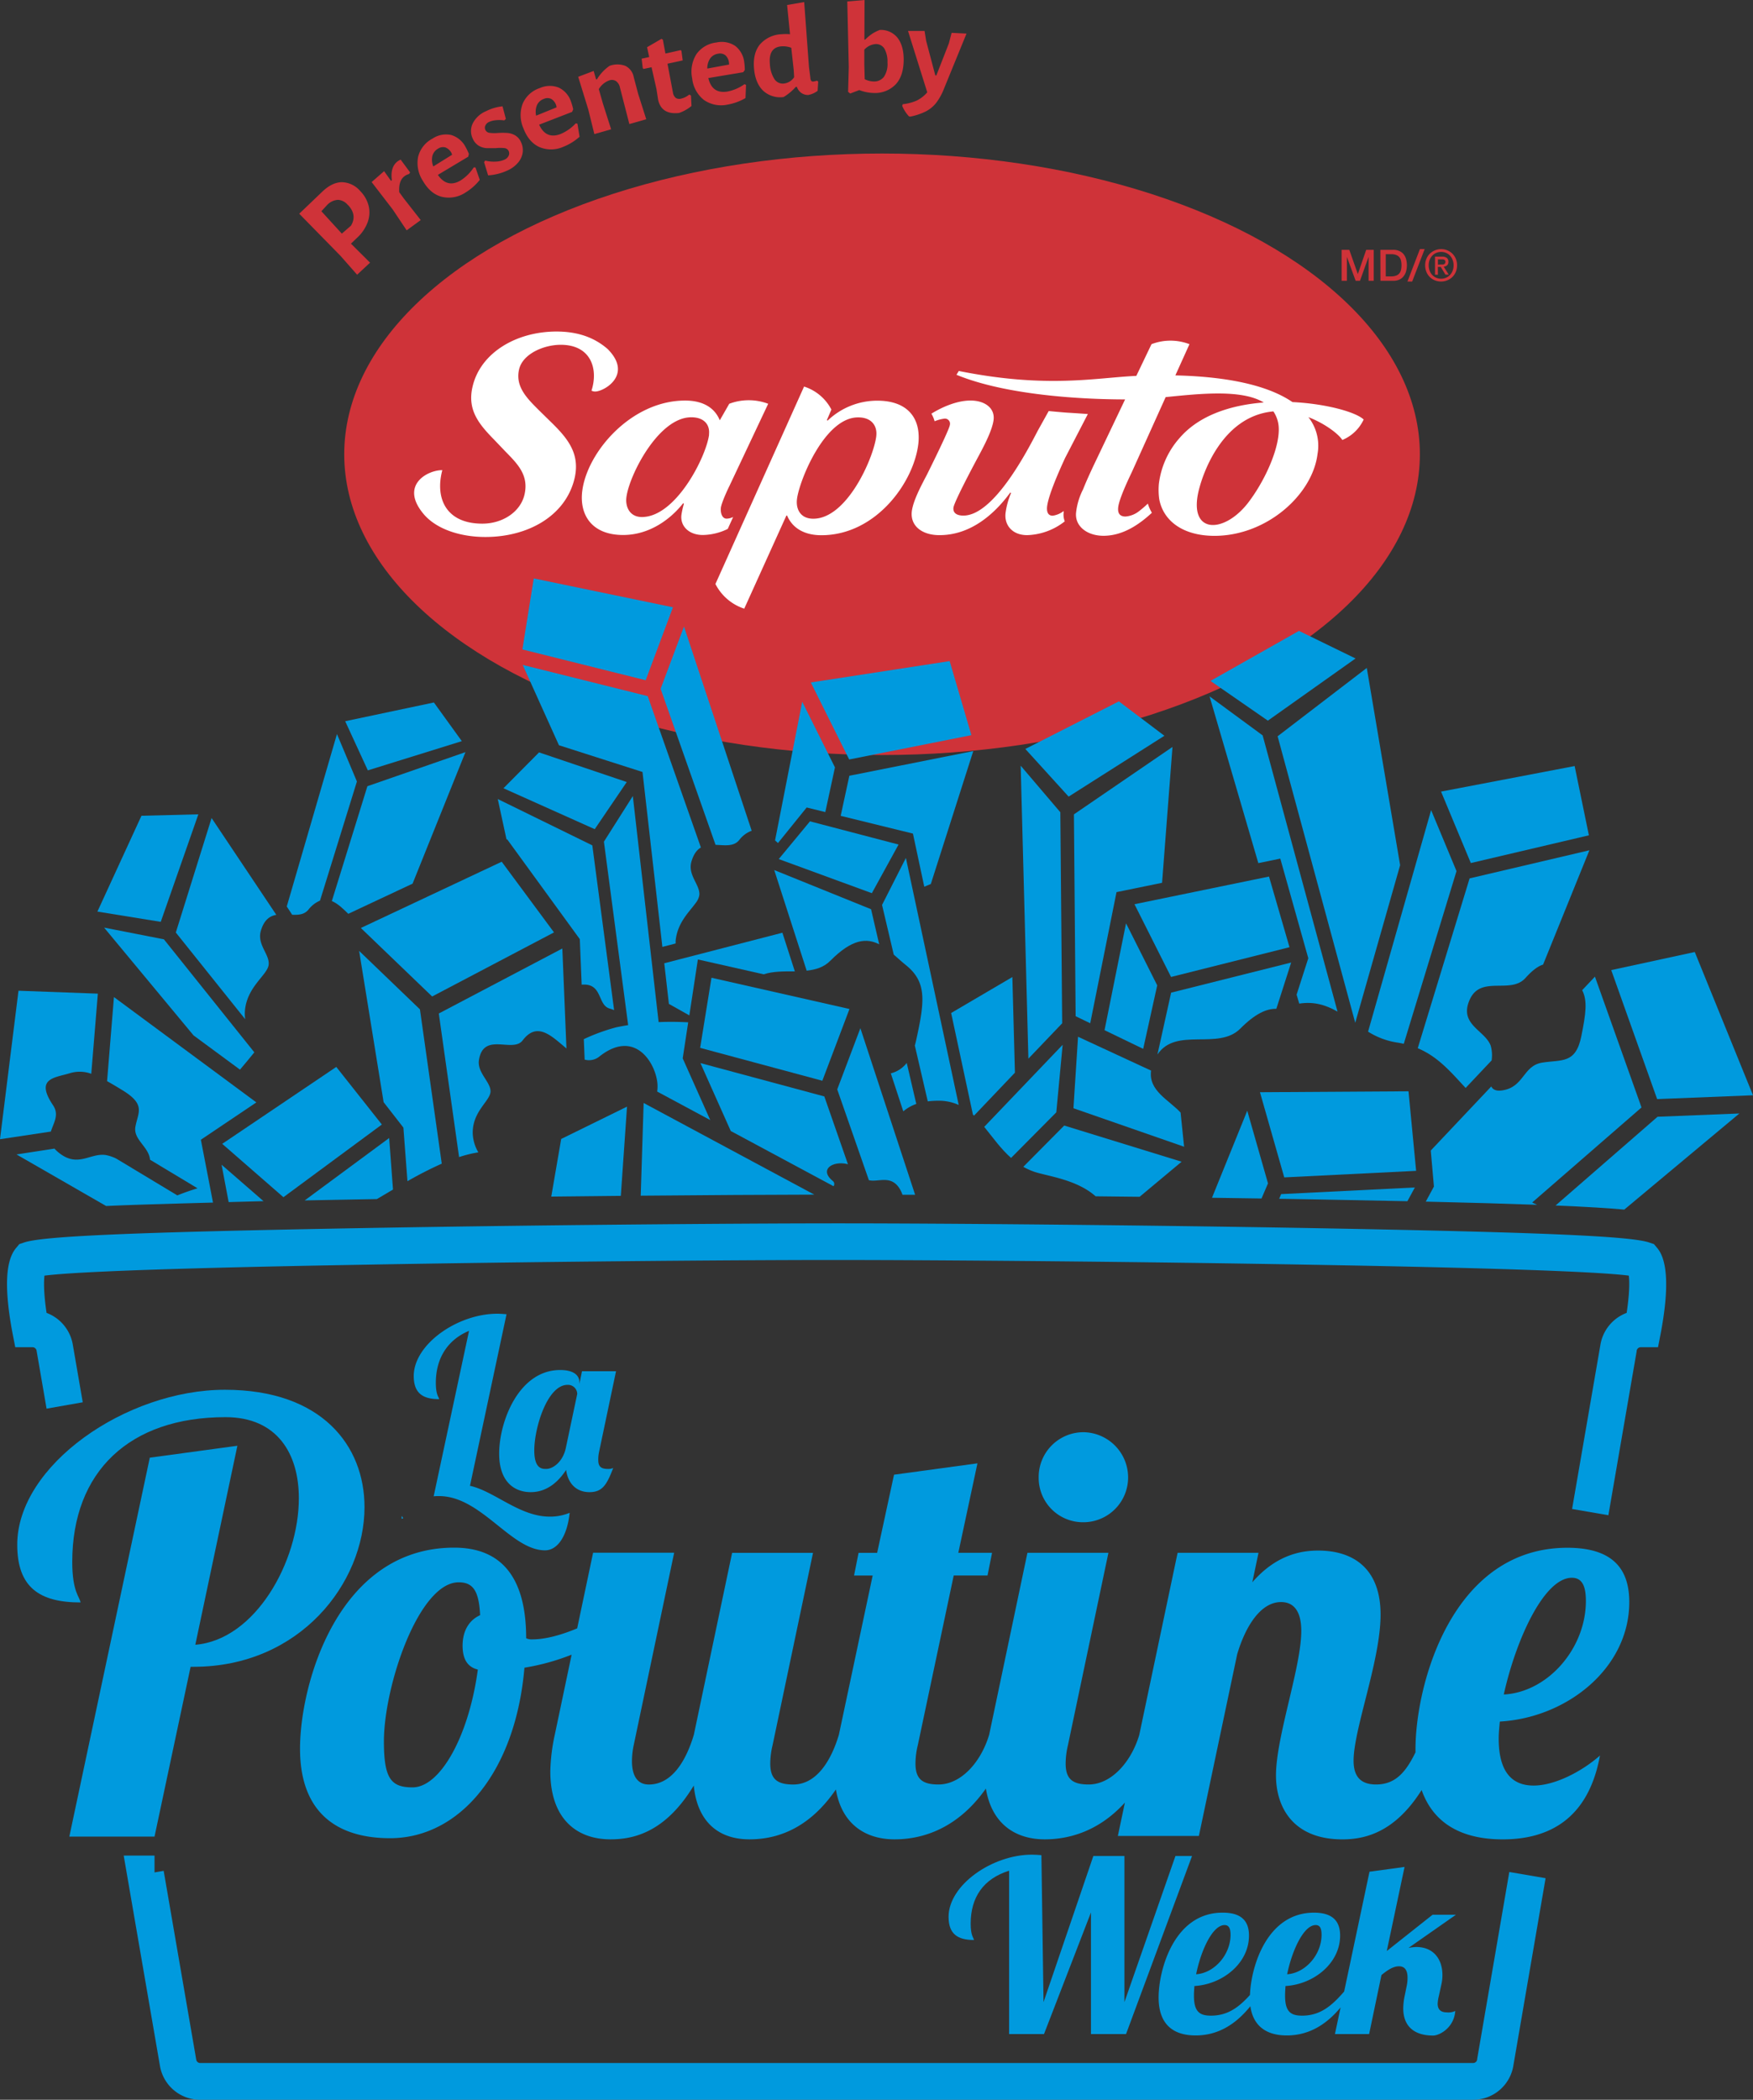 <svg xmlns="http://www.w3.org/2000/svg" viewBox="0 0 600 718.48"><rect x="0" y="0" width="600" height="718.48" fill="#333333" stroke="none"/><defs><style>.cls-1{fill:#cf3339}.cls-2{fill:#fff}.cls-3{fill:#009ade}</style></defs><title>logo-footer-en</title><g id="Layer_2" data-name="Layer 2"><g id="extras"><path d="M459.2,85.48h2.62l2.93,8.3h0l2.86-8.3h2.58v10.6h-1.77V87.9h0l-2.94,8.18H464L461,87.9h0v8.18H459.2Z" class="cls-1"/><path d="M472.46,85.48h4.4a4.9,4.9,0,0,1,2.11.42A3.93,3.93,0,0,1,480.43,87a4.79,4.79,0,0,1,.84,1.69,8,8,0,0,1,0,4.12,4.71,4.71,0,0,1-.84,1.69A3.83,3.83,0,0,1,479,95.66a4.9,4.9,0,0,1-2.11.42h-4.4Zm1.85,9.09h1.83a4.69,4.69,0,0,0,1.78-.29,2.67,2.67,0,0,0,1.09-.8,3,3,0,0,0,.53-1.21,7.48,7.48,0,0,0,0-3,2.85,2.85,0,0,0-.53-1.2,2.59,2.59,0,0,0-1.09-.8,4.51,4.51,0,0,0-1.78-.29h-1.83Z" class="cls-1"/><path d="M486,85.23h1.62l-4.27,11.1h-1.62Z" class="cls-1"/><path d="M498.71,90.78a5.74,5.74,0,0,1-.44,2.27,5.27,5.27,0,0,1-1.19,1.75,5.33,5.33,0,0,1-1.74,1.13,5.41,5.41,0,0,1-2.07.4,5.65,5.65,0,0,1-2.21-.42,5.09,5.09,0,0,1-1.73-1.17A5.33,5.33,0,0,1,488.2,93a6,6,0,0,1-.41-2.21,5.74,5.74,0,0,1,.44-2.27,5.27,5.27,0,0,1,1.19-1.75,5.59,5.59,0,0,1,5.92-1.13,5.5,5.5,0,0,1,1.74,1.13,5.27,5.27,0,0,1,1.19,1.75A5.74,5.74,0,0,1,498.71,90.78Zm-1.19,0a5,5,0,0,0-.33-1.85,4.49,4.49,0,0,0-.9-1.46,4.12,4.12,0,0,0-3-1.27,4.28,4.28,0,0,0-1.69.33,4,4,0,0,0-1.36.94,4.35,4.35,0,0,0-.91,1.46,5,5,0,0,0-.33,1.85,5.2,5.2,0,0,0,.3,1.78,4.42,4.42,0,0,0,.85,1.46,4.15,4.15,0,0,0,3.14,1.35,4.18,4.18,0,0,0,3-1.28,4.45,4.45,0,0,0,.9-1.45A5,5,0,0,0,497.52,90.78ZM492.16,94h-1V87.81h2.34a2.81,2.81,0,0,1,1.68.42,1.56,1.56,0,0,1,.56,1.35,1.51,1.51,0,0,1-.46,1.22,2.13,2.13,0,0,1-1.14.46l1.72,2.7h-1.14l-1.59-2.63h-1Zm1.14-3.49.54,0a1.25,1.25,0,0,0,.45-.13.78.78,0,0,0,.31-.29,1,1,0,0,0,.12-.52.75.75,0,0,0-.12-.45.87.87,0,0,0-.32-.25,1.24,1.24,0,0,0-.43-.11l-.47,0h-1.22v1.8Z" class="cls-1"/><path d="M117.05,62.34a8.55,8.55,0,0,1,6.27,3.06,11,11,0,0,1,2.88,5.13,9.65,9.65,0,0,1-.38,5.56,13.66,13.66,0,0,1-3.61,5.28l-2.09,2,.07.07,6.47,6.44L122.23,94l-5.68-6.45L102.42,73.13l8-7.65C112.62,63.41,114.82,62.36,117.05,62.34Zm2,7.8a4.74,4.74,0,0,0-3.37-1.76,5.58,5.58,0,0,0-3.63,1.68L110,72.28l7,7.66,3.12-2.71Q122.33,73.56,119.1,70.14Z" class="cls-1"/><path d="M137.12,54.6,140.37,59l-.38.55a4.35,4.35,0,0,0-1.52.73q-2.1,1.53-1.82,5.49l1.66,2.27L144,75.3l-4.81,3.52-4.78-7.15L127.2,62.3l4.27-3.73,2.36,3.31.29-.21q-.6-4.55,2-6.48C136.38,55,136.7,54.84,137.12,54.6Z" class="cls-1"/><path d="M160.26,53.62l-10.39,6.22q3.18,4.6,7.74,1.93a15,15,0,0,0,4.54-4.49l.58,0,1.48,4.27a18.55,18.55,0,0,1-4.89,4.33,10.32,10.32,0,0,1-8.12,1.46q-3.87-1-6.43-5.4a11.22,11.22,0,0,1-1.67-8.24A9.64,9.64,0,0,1,148,47.45a8.36,8.36,0,0,1,6.42-1.26,8.21,8.21,0,0,1,4.94,4.12,19.62,19.62,0,0,1,1.12,2.35Zm-5.73-1.25a4,4,0,0,0-2.07-1.92,3,3,0,0,0-2.51.41A4,4,0,0,0,148,53.33a6,6,0,0,0,.31,3.62l6.44-4Z" class="cls-1"/><path d="M172,36.38l1.14,4.31-.55.51a11.92,11.92,0,0,0-2.91-.06,7.09,7.09,0,0,0-2.25.57,2.44,2.44,0,0,0-1.3,1.24,1.75,1.75,0,0,0,0,1.5,1.8,1.8,0,0,0,1.4,1,14,14,0,0,0,2.93.05,23.64,23.64,0,0,1,3.26,0,6.27,6.27,0,0,1,2.6.82,5,5,0,0,1,2,2.3,6.43,6.43,0,0,1,.6,3.4,6.77,6.77,0,0,1-1.47,3.47,10.1,10.1,0,0,1-3.76,2.84A18.31,18.31,0,0,1,167.07,60l-1.38-4.49.37-.57a11.69,11.69,0,0,0,3.59.35,8,8,0,0,0,3-.65,2.77,2.77,0,0,0,1.45-1.36,1.87,1.87,0,0,0,0-1.6,1.79,1.79,0,0,0-1.4-1,13.86,13.86,0,0,0-2.92,0c-1.34,0-2.45,0-3.34,0a5.83,5.83,0,0,1-2.6-.83,5.16,5.16,0,0,1-2-2.35,6,6,0,0,1-.05-5.25,9,9,0,0,1,4.6-4.22A16,16,0,0,1,172,36.38Z" class="cls-1"/><path d="M195.81,38.29l-11.28,4.37q2.35,5.09,7.3,3.21a14.94,14.94,0,0,0,5.23-3.66l.58.12.73,4.46a18.5,18.5,0,0,1-5.56,3.44,10.3,10.3,0,0,1-8.24.07c-2.43-1.12-4.23-3.26-5.43-6.41a11.17,11.17,0,0,1-.25-8.4,9.65,9.65,0,0,1,5.88-5.36A8.34,8.34,0,0,1,191.3,30a8.17,8.17,0,0,1,4.18,4.9,19.18,19.18,0,0,1,.71,2.5Zm-5.43-2.2a3.94,3.94,0,0,0-1.71-2.24,3,3,0,0,0-2.55,0,4,4,0,0,0-2.32,2.1,6,6,0,0,0-.3,3.63l7-2.85Z" class="cls-1"/><path d="M212.18,29.91a3.52,3.52,0,0,0-1.34-2.16,2.65,2.65,0,0,0-2.28-.25,6.92,6.92,0,0,0-3.61,3l1.43,5,2.79,8.74-5.74,1.64-2.06-8.34L197.9,26.28l5.29-2,.84,2.92.3-.08a15.1,15.1,0,0,1,4.29-4.58,7.72,7.72,0,0,1,5.42,0,5.31,5.31,0,0,1,2.86,3.81l1.52,5.75,2.77,8.7-5.78,1.65Z" class="cls-1"/><path d="M235.92,32.35l.58.34.18,3.57a13.54,13.54,0,0,1-4.25,2.39q-6,.68-7.17-4.48l-.57-3.68L223,23l-2.71.59-.29-.25-.39-3.26,2.59-.56-.73-3.37,4.93-2.86.47.27.89,4.75L233,17.15l.24.27.43,3.25-5.21,1.13,1.86,9.85a3,3,0,0,0,1,1.88,2.32,2.32,0,0,0,1.88.2A6.8,6.8,0,0,0,235.92,32.35Z" class="cls-1"/><path d="M254.38,24.71l-11.94,2c.85,3.63,3,5.18,6.51,4.62a15,15,0,0,0,5.86-2.52l.53.23-.18,4.52A18.61,18.61,0,0,1,249,35.8a10.33,10.33,0,0,1-8.09-1.61,10.85,10.85,0,0,1-4-7.37,11.24,11.24,0,0,1,1.45-8.28,9.67,9.67,0,0,1,6.85-4,8.35,8.35,0,0,1,6.43,1.17,8.22,8.22,0,0,1,3.1,5.64,17.9,17.9,0,0,1,.18,2.6Zm-4.87-3.25a4,4,0,0,0-1.23-2.55,3,3,0,0,0-2.49-.53,4,4,0,0,0-2.7,1.59,6,6,0,0,0-1,3.49l7.46-1.37Z" class="cls-1"/><path d="M276.89,22.94l.48,3.73a1.85,1.85,0,0,0,.3,1,.84.84,0,0,0,.76.22,5.33,5.33,0,0,0,1.19-.29l.43.32-.2,3.16a7.71,7.71,0,0,1-3.2,1.42,4,4,0,0,1-2.41-.72,4.28,4.28,0,0,1-1.5-2.06l-.35,0a18.1,18.1,0,0,1-4.18,3.48,8.56,8.56,0,0,1-7-2.15q-2.67-2.57-3.12-7.51-.48-5.25,2-8.32a10.35,10.35,0,0,1,7.42-3.51,17.39,17.39,0,0,1,2.89,0l-1-10,5.85-1Zm-13.38-1.06a10.56,10.56,0,0,0,1.56,5.2,3.43,3.43,0,0,0,3.29,1.5,4.86,4.86,0,0,0,3.45-2.16L271.67,24l-.84-7.65a7.85,7.85,0,0,0-3.38-.49C264.48,16.09,263.16,18.11,263.51,21.88Z" class="cls-1"/><path d="M307.16,12.89q2.1,2.64,2.15,7.38c0,3.67-.85,6.5-2.65,8.5a9.79,9.79,0,0,1-7.55,3.05,14.64,14.64,0,0,1-5-1L291,32l-.72-.57.23-8.5L290,.5l5.91-.5-.05,13.55h.27a15.93,15.93,0,0,1,2.4-2,14.24,14.24,0,0,1,2.59-1.3A7.24,7.24,0,0,1,307.16,12.89Zm-4.61,13.39a7.92,7.92,0,0,0,1.21-4.93,9,9,0,0,0-1.05-4.69,3.35,3.35,0,0,0-3-1.58A5.81,5.81,0,0,0,295.83,17l0,5.1.14,5a7.15,7.15,0,0,0,3.14.78A4.19,4.19,0,0,0,302.55,26.28Z" class="cls-1"/><path d="M317,14l3.13,11.8.36,0,4.27-10.94.95-3.62,5.1.25-7.77,19a19.71,19.71,0,0,1-2.66,4.77,11,11,0,0,1-3.51,2.87,21.29,21.29,0,0,1-5.3,1.77l-.45-.07a12.38,12.38,0,0,1-2.33-3.61l.21-.57a15.94,15.94,0,0,0,4.73-1.22,11.3,11.3,0,0,0,3.64-2.84l-6.58-21,5.66,0Z" class="cls-1"/><ellipse cx="301.9" cy="155.44" class="cls-1" rx="184.08" ry="102.91"/><path d="M151.39,160.88c-2.56,9.7,1.33,18.3,13.7,18.3,6.94,0,13-4,14.41-9.86,1.54-6.5-2.08-10.34-6.36-14.67l-4-4.19c-5.27-5.38-9.31-10.23-7.37-18.27,2.74-11.54,15-18.75,28.71-18.75,7.3,0,13,2.06,17.51,6,9.14,9.18-2.17,15.06-4.69,14.5a2.35,2.35,0,0,1-.85-.27c2.4-7.44-.17-15.69-10.53-15.69-5.81,0-13,3.1-14.24,8.37-1.43,6,2.88,10.11,6.76,14l3.67,3.6c5.85,5.67,10.62,11,8.53,19.79-3,12.58-15.63,20-30.52,20-8.2,0-16.34-2.45-20.89-7.57C136.43,166,146.48,160.79,151.39,160.88Z" class="cls-2"/><path d="M254.73,208.27l14.43-31.87h.24c1.79,4.26,5.85,6.74,11.73,6.74,18.59,0,31.55-17.94,33.17-31.13a18.41,18.41,0,0,0,.08-3.84c-.55-6.38-4.88-11.07-14.12-11.07a24.6,24.6,0,0,0-17,6.83l-.24-.19,1.54-3.6a16,16,0,0,0-9.35-7.87l-30.34,67.56A17,17,0,0,0,254.73,208.27Zm45.19-59c-.93,7.46-10,28.22-21.55,28.22-4.6,0-6-3.52-5.58-6.75.8-6.32,9.47-27.92,20.88-27.92C298.39,142.78,300.33,145.8,299.92,149.23Z" class="cls-2"/><path d="M251,176.87a5.39,5.39,0,0,1-2.28.6c-1.79,0-2.13-2.4-2-3.65.19-1.64,2.12-5.89,3-7.66l13.21-28a18.94,18.94,0,0,0-13.33,0l-3.24,5.66c-1.77-4.38-5.86-6.76-11.87-6.76-18.45,0-33.57,17.65-35.21,31-1,8.1,3.27,15,14,15,8.72,0,16-5.09,20.56-10.89l.24.2a28.58,28.58,0,0,0-.84,3.76c-.5,3.8,2.47,6.93,7.32,6.93a20,20,0,0,0,8.53-2.08l1.87-4.14Zm-8.3-28.17c-.94,7.46-11.31,28.21-23,28.21-4.35,0-5.7-3.74-5.3-6.75.89-7.36,10.91-27.38,22.2-27.38C241.06,142.78,243.06,145.39,242.66,148.7Z" class="cls-2"/><path d="M364.57,156.67l7.77-15s-4.34-.31-6.93-.46c-1.9-.12-6.47-.56-6.47-.56l-3.73,6.7c-3.51,6.74-15,29.07-25.47,29.07-2.2,0-3.62-.85-3.4-2.72.29-2.29,8.79-18,8.79-18,1.83-3.42,4.52-8.59,4.94-12,.51-4.07-3-6.65-7.89-6.65-4.22,0-9.15,1.87-13.39,4.5a10.63,10.63,0,0,1,1.1,2.59,13.54,13.54,0,0,1,3.31-.89,1.74,1.74,0,0,1,1.9,2.19c-.19,1.67-7.88,17.06-7.88,17.06-1.85,3.52-4.68,8.8-5.13,12.45-.61,5.08,3.62,8.2,9.51,8.16,10.24,0,18.39-6.67,24.21-14.6l.23.22a26.18,26.18,0,0,0-1.87,6.83c-.47,3.95,2.15,7.55,7.4,7.55a21.8,21.8,0,0,0,12.87-4.72v0a6.22,6.22,0,0,1-.37-3.11c0-.15,0-.28,0-.42a8.09,8.09,0,0,1-3.76,1.6c-2,0-2.06-2-1.91-3.23C358.94,169.1,362.66,160.81,364.57,156.67Z" class="cls-2"/><path d="M442.37,137.58c-6.89-4.71-19-8.63-40.08-9.13l4.83-10.68a18.1,18.1,0,0,0-13,0l-5.19,10.85c-14,.63-30.55,4.37-60.76-1.68l-.8,1.3c16.84,6.94,42.57,8.43,57.72,8.43l-11,23.07c-1,2.16-2.29,4.92-3.39,7.71a23,23,0,0,0-2.38,7.82c-.56,4.64,3.61,8.06,9.38,8.06,6.65,0,12.25-3.89,16.53-7.85l-.05-.16a13.19,13.19,0,0,1-1.3-3,37.68,37.68,0,0,1-2.93,2.52,8.61,8.61,0,0,1-4.72,1.9c-2.42,0-2.68-1.71-2.49-3.26.37-2.89,3.3-9.11,4.68-12l11.55-25.6c11.55-1.15,26-2.76,33.57,1.84-11,.85-22,4.23-28.82,12.17a28.9,28.9,0,0,0-7.07,15.66,22.4,22.4,0,0,0,.14,5.35c1.45,7.46,8.24,12.45,18.89,12.45,17.9,0,33.55-14.09,35.27-28a15.83,15.83,0,0,0-3.12-12.61c5.94,2.29,10.45,5.93,11.61,7.81a13.94,13.94,0,0,0,7.3-7C464.21,141.08,454.11,138.15,442.37,137.58Zm-14.6,33.68c-8.47,11.75-21.93,12-17.14-4.71.74-2.64,6.87-24.12,25.21-25.78a10.88,10.88,0,0,1,1.64,3.94C438.8,151.28,433.69,163.24,427.77,171.26Z" class="cls-2"/><polygon points="332.48 251.55 325.04 226.21 277.52 233.52 290.65 259.87 332.48 251.55" class="cls-3"/><path d="M276.1,276.3l6.38,1.57,3.3-15.29-11.2-22.47-9.3,47.45c.32.29.63.59,1,.9Z" class="cls-3"/><path d="M287.74,279.16l24.73,6.07,3.88,18.17c.76-.33,1.51-.63,2.24-.91L333.12,257l-42.41,8.44Z" class="cls-3"/><polygon points="230.33 207.8 182.69 197.92 178.8 222.22 221 232.76 230.33 207.8" class="cls-3"/><path d="M244.91,289.08c3.05.12,6.16.69,8.06-1.59a9.42,9.42,0,0,1,4.31-3.23l-23.17-69.87-8,21.3Z" class="cls-3"/><path d="M239.9,290l-18.21-51.8-42.78-10.68L191.31,255l28.6,9.15,4.35,38.22L226.71,324l4.54-1.17c0-.32,0-.63,0-.94.61-6.19,4.69-9.89,6.82-12.85a6.12,6.12,0,0,0,1.28-2.68c.42-3.52-4.06-6.83-2.69-11.56C237.43,292.2,238.56,290.76,239.9,290Z" class="cls-3"/><polygon points="463.96 225.31 444.6 215.87 414.31 232.99 433.95 246.59 463.96 225.31" class="cls-3"/><path d="M438.21,293.79l9.58,34.09-4,12.46.9,3.07c5.18-.82,9.29.57,13.11,2.74l-25.63-94.52L414,238.28l16.69,57.06Z" class="cls-3"/><polygon points="463.86 349.97 479.22 296.04 467.81 228.55 437.29 251.93 463.86 349.97" class="cls-3"/><polygon points="543.83 285.82 538.95 262.12 493.23 270.86 503.42 295.31 543.83 285.82" class="cls-3"/><path d="M478,356.7c.86.12,1.68.28,2.47.46l18.05-59.09-8.69-20.87L468.25,353A26,26,0,0,0,478,356.7Z" class="cls-3"/><path d="M485.25,358.67c7,2.93,11.37,8.21,16.39,13.6l8.9-9.43a12.16,12.16,0,0,0-.31-5c-1.92-5.34-11-7.21-7.2-15.76s14-1.71,19.12-7.47c2.3-2.56,4.24-4,6-4.55L544,290.94l-41,9.62Z" class="cls-3"/><polygon points="600 374.77 580.07 325.75 551.48 331.94 567.19 376.08 600 374.77" class="cls-3"/><path d="M532.42,412.49c10.68.44,18.17.91,23.52,1.4L595.34,381l-28,1.12Z" class="cls-3"/><path d="M541.26,354.47c-1.91,9.63-6.68,8.06-13.4,9.13s-6.12,8.44-13.8,9.52c-2,.28-3.11-.29-3.65-1.36l-20.7,21.92.88,10.06.2,2.26L488,411.16c15.56.36,28,.72,38.11,1.09-.57-.29-1.13-.55-1.69-.79l37.42-32.52-15.94-44.76-4.37,4.63C543.44,342.48,542.74,347.07,541.26,354.47Z" class="cls-3"/><polygon points="158.07 253.6 148.51 240.37 118.15 246.78 125.9 263.6 158.07 253.6" class="cls-3"/><path d="M105.53,311.3a10,10,0,0,1,4-3.13l12.63-40.76-6.83-16.24-17.18,59L100,313C102.18,313.1,104.16,312.94,105.53,311.3Z" class="cls-3"/><path d="M113.58,308.32c2,.82,3.78,2.55,5.63,4.36l22-10.32,18.1-45-33.56,11.66Z" class="cls-3"/><polygon points="67.89 278.64 48.42 279.13 33.34 311.92 55.02 315.43 67.89 278.64" class="cls-3"/><path d="M35.63,317.4l30.61,36.88L82.14,366c1.64-1.89,3.25-3.91,4.91-5.92L56.1,321.41Z" class="cls-3"/><path d="M83.93,348.75a12.85,12.85,0,0,1-.08-3.1c.81-8.18,7.68-12,8.1-15.53s-4-6.83-2.69-11.56c1.1-3.8,3.06-5.13,5.31-5.53L72.42,279.91,60.18,319.08Z" class="cls-3"/><path d="M227.36,329.6l1.58,13.9,7,3.94,2.92-19.14,22.53,5.08c3.21-1.07,7-1,10.66-1l-4.26-13.23Z" class="cls-3"/><polygon points="214.52 267.59 184.5 257.45 172.32 269.72 203.56 283.72 214.52 267.59" class="cls-3"/><path d="M173.58,287.18l24.87,34.17.64,15.58c7.29-.62,5.28,7,9.63,8.19a10.89,10.89,0,0,1,1.47.52l-7.46-56.38-32.36-15.85,3,13.85Z" class="cls-3"/><path d="M333,381.38l.38.36,14-14.7-.88-32.72-20.95,12.3Z" class="cls-3"/><polygon points="398.54 251.76 382.96 239.99 350.94 256.27 365.76 272.58 398.54 251.76" class="cls-3"/><polygon points="363.55 350.14 362.92 277.93 349.35 262 351.99 362.24 363.55 350.14" class="cls-3"/><polygon points="368.16 347.72 373.15 350.13 382.15 305.26 397.74 302.07 401.31 255.58 367.57 278.65 368.16 347.72" class="cls-3"/><polygon points="266.54 293.95 298.41 305.62 307.55 288.98 277.23 281.04 266.54 293.95" class="cls-3"/><path d="M321.25,376.64a16.25,16.25,0,0,1,6.89,1.45l-18.08-84.53-8.16,16.08,4,17c1.37,1.19,2.74,2.45,4.18,3.61,7.33,5.9,6.37,12.64,3.44,25.93-.13.56-.26,1.08-.4,1.58l4.43,19.1A28.48,28.48,0,0,1,321.25,376.64Z" class="cls-3"/><path d="M284.25,328.69c7.4-7.46,12.39-7.78,16.67-5.58l-2.78-12L265,297.71l11.1,34.43C279.15,331.8,282,331,284.25,328.69Z" class="cls-3"/><path d="M310.35,363.71a9.92,9.92,0,0,1-5.45,3.56l4.27,13a14,14,0,0,1,4.45-2.53Z" class="cls-3"/><path d="M225,370.56a12.16,12.16,0,0,1-.07,2.94l18.17,9.76-9.43-21.12,1.88-12.33c-3.31-.18-6.7-.22-10.12-.07l-8.83-77.35L206.7,288l8.3,62.76c-1.33.22-2.65.46-4,.74a65.54,65.54,0,0,0-11.18,4.07l.29,7a5.64,5.64,0,0,0,5.18-1.17C217.14,352.15,224.24,363.35,225,370.56Z" class="cls-3"/><path d="M18.17,378.21c-6.26-9.33.5-9.38,5.77-11a11.5,11.5,0,0,1,7.3.21L33.49,340,6.33,339,0,389.81l17.41-2.62C18.29,384.29,20.37,381.5,18.17,378.21Z" class="cls-3"/><path d="M55.13,412c5.33-.17,11.23-.34,17.77-.51l-1.15-6-3-15.5,19-12.78L39,341.17l-2.35,28.77c1.53.85,3.2,1.84,5.09,3,8.29,5,5.51,7.62,4.61,12.59-.8,4.42,4.61,6.84,5,11.29l16.26,9.78c-2.42.74-4.83,1.58-6.91,2.43L39.81,396.45a13.94,13.94,0,0,0-3.69-1.24c-5.44-.75-9.7,4.71-16.47-1.19a10,10,0,0,1-1-1l-13,2,30.68,17.64C41.66,412.42,47.87,412.19,55.13,412Z" class="cls-3"/><polygon points="189.62 319.04 171.72 294.86 123.51 317.53 147.91 340.97 189.62 319.04" class="cls-3"/><path d="M139.46,404.17a130.72,130.72,0,0,1,11.74-6l-7.47-52.8-20.81-20,8.38,51.76,6.77,8.7Z" class="cls-3"/><path d="M178.88,356c5-6.61,9.92-1.48,15,2.76l-1.41-34.21-42.28,22.24,6.94,49.13a42.76,42.76,0,0,1,6.59-1.62,13.74,13.74,0,0,1-1.92-6.47c-.15-7.64,6.08-11.13,6.09-14.42s-4.72-6.44-3.94-10.85C165.61,353,175.53,360.4,178.88,356Z" class="cls-3"/><polygon points="130.7 384.78 115.1 365.07 76.06 391.39 97.01 409.65 130.7 384.78" class="cls-3"/><path d="M78.26,411.32,90.19,411,75.84,398.53Z" class="cls-3"/><path d="M129,410.29l5.51-3.26L133.2,389.4l-28.91,21.35,17.36-.33Z" class="cls-3"/><polygon points="441.36 324.11 434.34 299.93 388.3 309.4 400.82 334.29 441.36 324.11" class="cls-3"/><polygon points="378.05 352.5 391.28 358.89 396.08 337.16 385.41 315.93 378.05 352.5" class="cls-3"/><path d="M436.85,345.19l5.08-15.84-41.09,10.31-4.68,21.16c6.39-9.56,20.82-1.27,28.37-8.87C429.58,346.86,433.51,345.1,436.85,345.19Z" class="cls-3"/><path d="M404.08,380.69c-4.06-4.37-11.06-7.5-10.1-14.36l-25-11.58-1.57,24.46,37.87,13.17Z" class="cls-3"/><path d="M336.87,385.58c2.88,3.52,5.61,7.47,9.19,10.63l15.48-15.6,2.17-23.11Z" class="cls-3"/><path d="M375,409.34l15.06.17,14.37-12-40.18-12.38-14,14.12a22,22,0,0,0,4,1.78C358.92,402.52,368.58,403.65,375,409.34Z" class="cls-3"/><polygon points="482.09 373.41 431.25 373.73 439.56 402.87 484.7 400.63 482.09 373.41" class="cls-3"/><path d="M434,404.92l-7.1-24.86-12.07,29.78,16.95.25Z" class="cls-3"/><path d="M437.82,410.19l13.27.23h0c11.27.2,21.44.4,30.62.6l2.55-4.7-45.76,2.27Z" class="cls-3"/><polygon points="239.64 358.55 281.46 369.8 290.75 345.25 243.52 334.56 239.64 358.55" class="cls-3"/><path d="M308.15,407.13a10.26,10.26,0,0,1,.74,1.69l4.33,0-18.74-57-7.92,20.94,10.83,31.06C300.53,404.66,305.15,401.71,308.15,407.13Z" class="cls-3"/><path d="M290.23,398.38l-8.09-23.21-42.4-11.41L250.12,387l35.18,18.89a1.32,1.32,0,0,0-.3-1.83C280.11,400,285.34,397.05,290.23,398.38Z" class="cls-3"/><path d="M214.61,378.66l-22.53,11.06-3.4,19.72,23.81-.25Z" class="cls-3"/><path d="M220.3,377.41l-1,31.72c22.74-.21,43.4-.33,59.41-.36Z" class="cls-3"/><path d="M504.2,718.48H68.54A13.94,13.94,0,0,1,54.7,706.62L42.34,634.93H52.89v5.76l3.13-.54,11.13,64.52a1.39,1.39,0,0,0,1.39,1.24H504.2a1.39,1.39,0,0,0,1.39-1.23l0-.14,11-64,12.42,2.13-11,63.94A13.92,13.92,0,0,1,504.2,718.48Z" class="cls-3"/><path d="M550.5,518.47l-12.42-2.14,9.68-56.1a14.14,14.14,0,0,1,9-11c1-6.75,1-10.66.73-12.75-16.06-2.05-83.5-3.27-106.84-3.69-59.57-1.07-127.47-1.64-163.75-1.66H285.8c-36.34,0-104.26.59-163.75,1.66-23.34.42-90.76,1.64-106.84,3.7-.22,2.08-.28,6,.73,12.74a14.14,14.14,0,0,1,9,11l3.38,19.59L15.94,482l-3.41-19.78a1.42,1.42,0,0,0-1.38-1.24H5.22l-1-5.14c-2.78-15-2.37-24.43,1.25-28.77l1.14-1.37,1.69-.57c6.47-2.17,37.23-3.49,113.48-4.87,59.56-1.07,127.57-1.64,164-1.66h1.15c36.34,0,104.33.59,164,1.66,76.25,1.38,107,2.7,113.48,4.87l1.69.57,1.14,1.36c3.58,4.27,4,14,1.25,28.78l-1,5.14h-5.93a1.42,1.42,0,0,0-1.38,1.24l0,.14Z" class="cls-3"/><path d="M137.44,519.69l.59-.19c-.19-.26-.35-.54-.52-.81C137.49,519,137.46,519.36,137.44,519.69Z" class="cls-3"/><path d="M141.61,470.83c0,5.88,3.09,7.92,8.69,7.92-.08-.73-1.13-1.38-1.13-5.55,0-8.75,4.3-14.88,11.37-17.83L148.43,512a14.63,14.63,0,0,1,1.87-.08c14.38,0,24.61,18.56,36.23,18.56,4.39,0,7.63-5,8.45-12.84a17.48,17.48,0,0,1-6.83,1.31c-10.31,0-18.84-8.67-27.29-10.55l12.51-58.71c-1.06-.08-2.11-.17-3.25-.17C156.55,449.56,141.61,460,141.61,470.83Z" class="cls-3"/><path d="M51.27,498.78,23.73,628.43H52.89l12.35-58.1h1c36.46,0,58.52-28.74,58.52-54.64,0-21-14.58-40.15-47.78-40.15-33.82,0-71.08,25.89-71.08,53,0,14.68,7.69,19.77,21.66,19.77-.2-1.83-2.83-3.46-2.83-13.85,0-31,19.65-49.55,52.45-49.55,17.82,0,25.11,12.65,25.11,27.74,0,21.81-15,48.51-35.44,50.14L81.25,494.7Z" class="cls-3"/><path d="M386.12,505.57a15.49,15.49,0,0,0-15.4-15.51,15.33,15.33,0,0,0-15.21,15.51,15.16,15.16,0,0,0,15.21,15.3A15.33,15.33,0,0,0,386.12,505.57Z" class="cls-3"/><path d="M557.65,548.21c0-9.69-4-18.61-21.17-18.61-39.47,0-52,46.71-52,69,0,.33,0,.65,0,1-3.28,6.73-6.85,11-13.49,11-5.78,0-7.7-3.29-7.7-8.14,0-10.85,9.24-34.3,9.24-50,0-15.51-9.05-21.9-21.37-21.9-6,0-14.44,1.55-22.53,10.85l2.12-10.08H403.06l-13.14,62.38c-2.92,9.61-9.81,16.89-17.28,16.89-5.39,0-7.9-1.74-7.9-7.16a27,27,0,0,1,.77-6.21l13.87-65.9H351.66l-13.09,62.22c-2.9,9.69-9.82,17.05-17.34,17.05-5.38,0-7.89-1.74-7.89-7.16a26.5,26.5,0,0,1,.78-6.21l12.31-58.14H338l1.55-7.76H328l6.55-30.62L306,504.6l-5.78,26.74h-6.36l-1.54,7.76h6.37l-11.56,54.46c-2.89,9.69-8.09,17.05-15.6,17.05-5.38,0-7.89-1.74-7.89-7.16a27,27,0,0,1,.77-6.21l13.86-65.9H250.58l-13.09,62.22c-2.89,9.69-7.9,17.05-15.41,17.05-4.23,0-5.78-3.48-5.78-8a27.11,27.11,0,0,1,.59-5.42l13.86-65.9H203l-5.45,25.89c-5.37,2.25-10.83,3.77-15.34,3.77a4.47,4.47,0,0,1-2.12-.39c0-20.35-8.08-31-24.65-31-39.66,0-52.75,46.51-52.75,68.81,0,22.08,12.9,30.61,30.81,30.61,23.68,0,42.93-22.47,46-58.34a77.32,77.32,0,0,0,16.15-4.46l-5.75,27.34a64.11,64.11,0,0,0-1.54,12.59c0,16.29,9.05,23.26,20.6,23.26,8.09,0,18.87-2.52,28.5-18.41,1.15,12,8.08,18.41,19.06,18.41,7.82,0,19.57-2.42,29.58-17.07,2,11.87,10.12,17.07,20.09,17.07,7.87,0,20.72-2.46,31.25-17.37,2,12.09,10.11,17.37,20.15,17.37,6.94,0,17.75-1.91,27.43-12.58l-2.41,11.42h27.73L423.46,566c2.89-9.69,8.09-17.82,15-17.82,4.61,0,6.93,3.49,6.93,9.88,0,12.4-8.66,36.24-8.66,49.43,0,11.05,6,21.89,22.72,21.89,7.66,0,17.92-2.29,27.13-16.88,4.17,11.83,14.26,16.88,27.74,16.88,15.4,0,29.26-6.59,33.3-28.68-6.16,5.42-15.4,10.27-22.71,10.27-6.75,0-11.95-3.87-11.95-16.08,0-1.75.2-3.88.39-5.82C536.48,587.74,557.65,570.68,557.65,548.21ZM538,539.87c3.66,0,4.8,3.1,4.8,7.94,0,16.29-13.08,31.22-28.1,32C518.76,561.38,528.39,539.87,538,539.87ZM163.55,571.28c-3.08,22.86-12.9,40.31-22.33,40.31-7.32,0-9.82-2.92-9.82-15.7,0-19,11.94-54.47,25.61-54.47,5,0,6.93,3.1,7.32,11.25-3.47,1.55-6,5-6,10.46C158.35,567,159.51,570.3,163.55,571.28Z" class="cls-3"/><path d="M374.22,635.07l-17.05,50-.73-50.29c-1.06-.08-2.12-.17-3.25-.17-13.57,0-28.52,10.39-28.52,21.27,0,5.88,3.09,7.93,8.69,7.93-.08-.74-1.13-1.4-1.13-5.56,0-9,4.3-15.37,13.16-18.15V696h11.94l16.08-41.62V696h12L408,635.07h-5.68l-17.46,50v-50Z" class="cls-3"/><path d="M191.73,468.78c-14.14,0-20.88,17.58-20.88,28.62,0,9.73,5.28,13.17,10.81,13.17,5.76,0,9.66-3.85,12.1-7.61.65,4.74,3.57,7.61,8,7.61s5.93-2.54,8.12-8.26a4.18,4.18,0,0,1-1.79.32c-2.27,0-3.32-.73-3.32-3A12.22,12.22,0,0,1,205,497l5.85-27.8H199.2l-.89,4.33V473C198.31,470.58,196.35,468.78,191.73,468.78Zm1.94,26.65c-1,4.75-4.38,7.2-6.74,7.2-1.46,0-4.06-.08-4.06-6.37,0-7.7,4.47-22.4,11.37-22.4a3.16,3.16,0,0,1,3.33,3.1Z" class="cls-3"/><path d="M396.56,683.47c0,9.24,5,13,12.68,13,8.3,0,14.29-4.49,18.72-10,1,7,5.73,10,12.47,10,8.1,0,14-4.27,18.41-9.58L456.91,696h11.7l4.22-20.19c2.28-1.88,4.14-3,6-3,2.12,0,2.93,1.55,2.93,3.93a13.9,13.9,0,0,1-.33,3l-.65,3.2a21.09,21.09,0,0,0-.49,4.25c0,6,3.58,9.32,10.24,9.32,2.11,0,7.15-2.62,7.56-8.42a5.37,5.37,0,0,1-2.85.49c-2.51,0-3.17-1.39-3.17-3a13.68,13.68,0,0,1,.41-2.61l.89-4.09a13.61,13.61,0,0,0,.33-3.11c0-5.23-2.92-9.56-8.94-9.56a15.43,15.43,0,0,0-2.68.32l16.25-11.36h-8l-15.68,12.42,6.09-28.78-12,1.64-8.68,41h0c-4.06,4.66-8,8.25-14.38,8.25-3.89,0-5.84-1.31-5.84-6.87,0-1,.08-2.12.15-3.27,9.75-.57,18.69-7.85,18.69-17.25,0-4.08-1.71-7.85-8.94-7.85-16.1,0-21.57,18.44-21.91,28.16-3.7,4.07-7.47,7.08-13.34,7.08-3.89,0-5.84-1.31-5.84-6.87,0-1,.08-2.12.16-3.27,9.74-.57,18.68-7.85,18.68-17.25,0-4.08-1.7-7.85-8.94-7.85C401.84,654.36,396.56,674.07,396.56,683.47Zm53.77-24.77c1.55,0,2,1.3,2,3.35,0,6.78-5.53,13.08-11.78,13.49C442.21,667.44,446.19,658.7,450.33,658.7Zm-29.15,3.35c0,6.78-5.53,13.08-11.78,13.49,1.62-8.1,5.61-16.84,9.74-16.84C420.69,658.7,421.18,660,421.18,662.05Z" class="cls-3"/></g></g></svg>